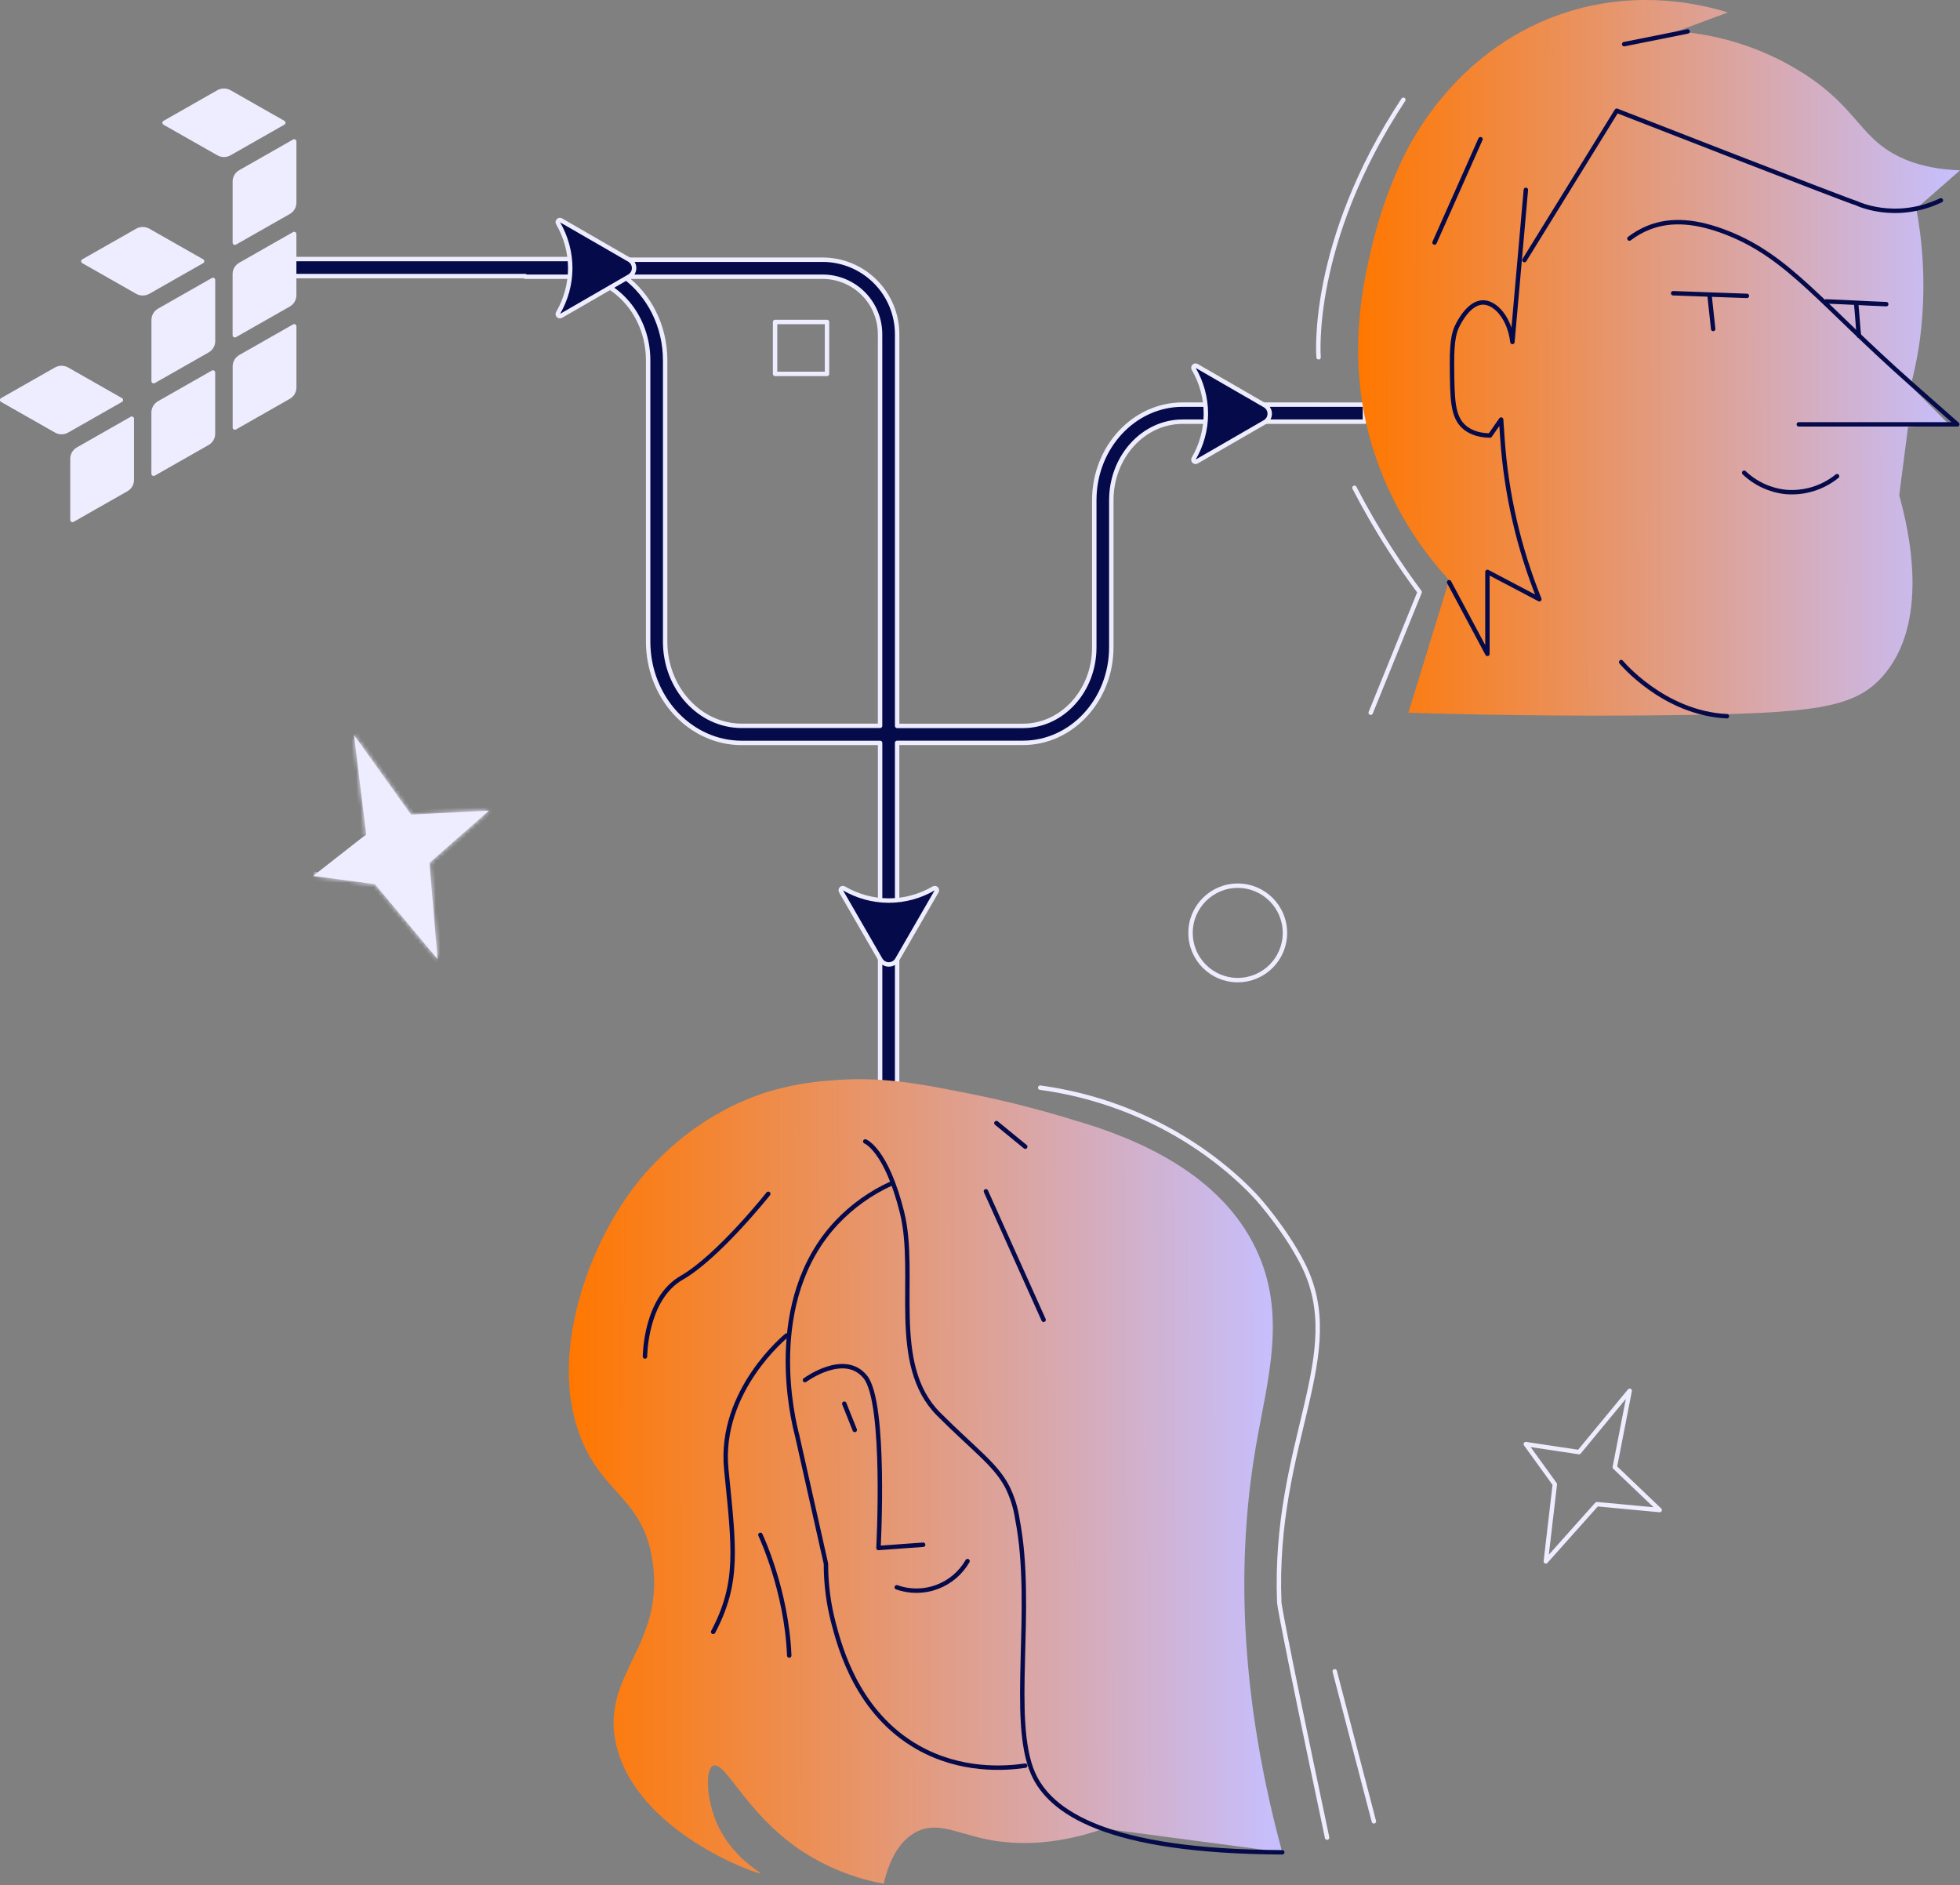 <svg width="443" height="426" viewBox="0 0 443 426" fill="none" xmlns="http://www.w3.org/2000/svg">
<rect x="0" y="0" width="443" height="426" fill="#808080" stroke="none"/>
<path d="M279.754 221.494C285.647 221.494 290.423 216.718 290.423 210.826C290.423 204.934 285.647 200.157 279.754 200.157C273.862 200.157 269.086 204.934 269.086 210.826C269.086 216.718 273.862 221.494 279.754 221.494Z" stroke="#EEECFF" stroke-linecap="round" stroke-linejoin="round"/>
<mask id="path-2-inside-1_1243_12609" fill="white">
<path d="M82.77 188.561C81.856 181.077 80.94 173.591 80.023 166.104L92.909 184.093L110.528 183.189L97.06 194.997L98.893 216.734L84.732 199.807L70.783 197.95"/>
</mask>
<path d="M82.77 188.561C81.856 181.077 80.94 173.591 80.023 166.104L92.909 184.093L110.528 183.189L97.06 194.997L98.893 216.734L84.732 199.807L70.783 197.95" fill="#EEECFF"/>
<path d="M80.023 166.104L80.836 165.521L79.031 166.225L80.023 166.104ZM92.909 184.093L92.096 184.675L92.415 185.12L92.96 185.092L92.909 184.093ZM110.528 183.189L111.187 183.941L113.352 182.042L110.477 182.19L110.528 183.189ZM97.06 194.997L96.401 194.245L96.021 194.578L96.064 195.081L97.06 194.997ZM98.893 216.734L98.126 217.375L100.155 219.801L99.889 216.649L98.893 216.734ZM84.732 199.807L85.499 199.165L85.25 198.867L84.864 198.816L84.732 199.807ZM83.762 188.44C82.848 180.956 81.933 173.47 81.016 165.982L79.031 166.225C79.948 173.713 80.863 181.198 81.777 188.683L83.762 188.44ZM79.21 166.686L92.096 184.675L93.722 183.511L80.836 165.521L79.21 166.686ZM92.96 185.092L110.579 184.187L110.477 182.19L92.858 183.094L92.96 185.092ZM109.869 182.437L96.401 194.245L97.719 195.749L111.187 183.941L109.869 182.437ZM96.064 195.081L97.896 216.818L99.889 216.649L98.057 194.913L96.064 195.081ZM99.66 216.092L85.499 199.165L83.965 200.449L98.126 217.375L99.66 216.092ZM84.864 198.816L70.915 196.959L70.651 198.942L84.6 200.798L84.864 198.816Z" fill="#EEECFF" mask="url(#path-2-inside-1_1243_12609)"/>
<path d="M356.891 328.161L368.344 314.299C367.228 320.071 366.105 325.828 364.977 331.572L375.121 341.254L360.932 339.922L349.388 352.856L351.422 335.429L344.861 326.353L356.891 328.161Z" stroke="#EEECFF" stroke-linecap="round" stroke-linejoin="round"/>
<path d="M186.921 72.761H175.185V84.497H186.921V72.761Z" stroke="#EEECFF" stroke-linecap="round" stroke-linejoin="round"/>
<path d="M267.296 91.438C256.286 91.438 247.33 101.125 247.33 113.035V146.296C247.33 156.084 240.115 164.045 231.212 164.045H202.775V75.526C202.769 71.063 200.993 66.785 197.837 63.629C194.681 60.473 190.403 58.698 185.94 58.691H131.587C130.789 58.591 129.986 58.541 129.182 58.542H65.796V62.39H118.706V62.539H131.322C139.86 63.703 146.493 71.731 146.493 81.438V144.997C146.493 157.623 155.988 167.893 167.657 167.893H198.922V284.112H202.77V167.878H231.212C242.222 167.878 251.178 158.191 251.178 146.281V113.044C251.178 103.256 258.393 95.295 267.296 95.295H308.503V91.447L267.296 91.438ZM167.652 164.03C158.109 164.03 150.336 155.488 150.336 144.982V81.438C150.336 73.597 146.676 66.666 141.111 62.539H185.925C189.37 62.539 192.673 63.907 195.109 66.343C197.544 68.779 198.912 72.082 198.912 75.526V164.03H167.652Z" fill="#050A4A" stroke="#EEECFF" stroke-linecap="round" stroke-linejoin="round"/>
<path d="M128.888 60.615C128.884 57.035 127.929 53.519 126.122 50.428C126.073 50.336 126.055 50.232 126.071 50.129C126.086 50.027 126.134 49.932 126.208 49.859C126.281 49.786 126.376 49.739 126.479 49.724C126.581 49.71 126.686 49.729 126.776 49.778L142.221 58.691C142.555 58.882 142.833 59.158 143.026 59.491C143.219 59.824 143.32 60.202 143.32 60.586C143.32 60.971 143.219 61.349 143.026 61.682C142.833 62.014 142.555 62.29 142.221 62.481L126.776 71.399C126.686 71.449 126.581 71.468 126.479 71.453C126.376 71.438 126.281 71.391 126.208 71.318C126.134 71.245 126.086 71.15 126.071 71.048C126.055 70.946 126.073 70.841 126.122 70.75C127.92 67.674 128.874 64.178 128.888 60.615Z" fill="#050A4A" stroke="#EEECFF" stroke-linecap="round" stroke-linejoin="round"/>
<path d="M272.553 93.516C272.55 89.936 271.595 86.422 269.787 83.333C269.739 83.242 269.72 83.137 269.736 83.035C269.751 82.932 269.799 82.838 269.873 82.765C269.946 82.692 270.041 82.644 270.144 82.63C270.246 82.615 270.351 82.634 270.442 82.683L285.886 91.601C286.22 91.793 286.497 92.07 286.69 92.403C286.883 92.736 286.985 93.114 286.985 93.499C286.985 93.884 286.883 94.262 286.69 94.595C286.497 94.928 286.22 95.205 285.886 95.396L270.442 104.314C270.351 104.364 270.246 104.382 270.144 104.368C270.041 104.353 269.946 104.306 269.873 104.233C269.799 104.16 269.751 104.065 269.736 103.963C269.72 103.861 269.739 103.756 269.787 103.665C271.589 100.585 272.544 97.084 272.553 93.516Z" fill="#050A4A" stroke="#EEECFF" stroke-linecap="round" stroke-linejoin="round"/>
<path d="M200.846 203.52C204.435 203.522 207.96 202.567 211.057 200.754C211.149 200.705 211.253 200.687 211.356 200.703C211.458 200.718 211.553 200.766 211.626 200.84C211.699 200.913 211.746 201.008 211.76 201.111C211.775 201.213 211.756 201.318 211.707 201.408L202.789 216.853C202.597 217.187 202.321 217.464 201.988 217.657C201.654 217.85 201.276 217.951 200.891 217.951C200.507 217.951 200.128 217.85 199.795 217.657C199.462 217.464 199.186 217.187 198.994 216.853L190.076 201.408C190.027 201.318 190.008 201.213 190.022 201.111C190.037 201.008 190.084 200.913 190.157 200.84C190.23 200.766 190.325 200.718 190.427 200.703C190.53 200.687 190.634 200.705 190.726 200.754C193.797 202.55 197.288 203.504 200.846 203.52Z" fill="#050A4A" stroke="#EEECFF" stroke-linecap="round" stroke-linejoin="round"/>
<path d="M208.706 251.88C208.706 255.206 206.01 257.902 202.683 257.902C199.357 257.902 196.661 255.206 196.661 251.88C196.661 248.554 199.357 245.857 202.683 245.857C206.01 245.857 208.706 248.554 208.706 251.88Z" fill="#050A4A" stroke="#050A4A"/>
<path d="M219.427 247.209C227.381 248.802 235.248 250.806 242.996 253.212C257.493 257.411 275.906 265.477 283.88 282.254C290.966 297.127 286.468 311.716 283.88 326.708C280.278 347.588 278.835 378.175 289.806 418.579L249.503 413.245C239.402 416.785 231.581 416.804 226.387 416.208C217.729 415.246 212.755 411.345 207.421 413.836C202.794 416.001 200.735 421.436 199.725 425.693C192.94 424.456 186.483 421.837 180.754 417.997C168.441 409.599 163.972 397.935 161.197 399.031C159.412 399.738 159.624 406.155 161.788 411.48C165.074 419.556 172.024 423.115 171.865 423.331C171.567 423.745 143.866 414.135 139.268 394.289C135.627 378.603 150.057 372.235 147.565 353.404C145.382 336.925 134.319 338.041 129.768 320.215C125.156 302.081 134.347 277.406 146.954 263.909C149.98 260.672 158.979 251.249 173.631 246.718C178.183 245.353 182.875 244.504 187.618 244.188C198.931 243.168 207.493 244.837 219.427 247.209Z" fill="url(#paint0_linear_1243_12609)"/>
<path d="M201.495 267.444C196.807 269.569 192.579 272.59 189.052 276.338C172.529 294.039 179.326 321.211 180.158 324.347L186.68 353.389C186.671 357.988 187.267 362.568 188.45 367.011C189.927 372.533 193.842 387.151 207.421 394.871C217.209 400.436 227.209 399.681 231.721 399.022" stroke="#050A4A" stroke-linecap="round" stroke-linejoin="round"/>
<path d="M202.683 358.714C205.622 359.754 208.833 359.731 211.757 358.648C214.681 357.565 217.132 355.492 218.685 352.788" stroke="#050A4A" stroke-linecap="round" stroke-linejoin="round"/>
<path d="M190.826 317.223L193.197 323.153" stroke="#050A4A" stroke-linecap="round" stroke-linejoin="round"/>
<path d="M195.569 257.954C195.569 257.954 200.312 259.729 203.867 273.957C207.421 288.185 200.904 308.334 212.169 319.594C220.23 327.656 224.949 330.859 227.633 335.948C228.793 338.262 229.574 340.747 229.946 343.308C233.842 363.356 228.147 388.709 233.506 400.802C237.32 409.416 249.898 418.44 289.812 418.598" stroke="#050A4A" stroke-linecap="round" stroke-linejoin="round"/>
<path d="M177.787 301.812C177.787 301.812 162.395 314.26 164.155 332.043C165.916 349.825 167.118 357.536 161.192 368.791" stroke="#050A4A" stroke-linecap="round" stroke-linejoin="round"/>
<path d="M171.861 346.862C171.861 346.862 177.787 359.306 178.384 374.125" stroke="#050A4A" stroke-linecap="round" stroke-linejoin="round"/>
<path d="M145.781 306.555C145.781 306.555 145.781 293.515 154.078 288.758C162.376 284.001 173.641 269.792 173.641 269.792" stroke="#050A4A" stroke-linecap="round" stroke-linejoin="round"/>
<path d="M222.837 269.215L235.877 298.258" stroke="#050A4A" stroke-linecap="round" stroke-linejoin="round"/>
<path d="M225.208 253.803L231.726 259.137" stroke="#050A4A" stroke-linecap="round" stroke-linejoin="round"/>
<path d="M181.938 311.889C181.938 311.889 190.826 305.323 195.569 311.158C200.312 316.992 198.551 349.825 198.551 349.825L208.652 349.094" stroke="#050A4A" stroke-linecap="round" stroke-linejoin="round"/>
<path d="M235.107 245.8C245.827 247.257 256.166 250.76 265.564 256.117C276.478 262.37 282.919 269.398 284.232 270.855C284.232 270.855 290.393 277.695 294.41 285.54C304.944 306.122 287.676 325.79 289.143 362.221C289.143 362.221 289.239 364.592 299.951 415.275" stroke="#EEECFF" stroke-linecap="round" stroke-linejoin="round"/>
<path d="M301.678 377.704L310.523 411.6" stroke="#EEECFF" stroke-linecap="round" stroke-linejoin="round"/>
<path d="M377.484 161.625C409.797 161.254 418.85 160.052 425.233 153.15C436.435 140.995 431.418 119.624 429.268 111.957C429.932 106.804 430.593 101.654 431.25 96.507L440.495 95.887L431.837 87.229C432.637 84.187 433.279 81.106 433.761 77.998C435.237 67.749 435.021 57.326 433.121 47.147L443.001 38.489C433.525 38.176 427.998 35.228 424.67 32.481C419.725 28.398 417.21 22.775 407.888 16.762C406.445 15.834 405.348 15.223 404.704 14.838C396.797 10.407 388.014 7.764 378.975 7.094L390.519 2.818C384.81 1.048 370.933 -2.386 354.742 2.558C329.572 10.254 318.826 32.053 317.037 35.839C314.156 41.898 311.9 48.235 310.303 54.752C308.143 63.602 304.31 80.052 309.735 99.436C313.104 111.236 319.2 122.078 327.532 131.086C324.46 141.088 321.39 151.085 318.321 161.076C342.13 161.793 362.265 161.812 377.484 161.625Z" fill="url(#paint1_linear_1243_12609)"/>
<path d="M344.55 58.778L365.406 25.021C365.406 25.021 418.561 45.753 419.538 45.892C419.538 45.892 428.196 50.221 438.677 45.276" stroke="#050A4A" stroke-linecap="round" stroke-linejoin="round"/>
<path d="M324.237 54.809L334.617 31.457" stroke="#050A4A" stroke-linecap="round" stroke-linejoin="round"/>
<path d="M381.442 7.104L367.094 9.98" stroke="#050A4A" stroke-linecap="round" stroke-linejoin="round"/>
<path d="M386.405 66.878L387.213 74.338" stroke="#050A4A" stroke-linecap="round" stroke-linejoin="round"/>
<path d="M419.537 68.734C419.739 70.451 419.951 74.15 420.153 75.872" stroke="#050A4A" stroke-linecap="round" stroke-linejoin="round"/>
<path d="M394.222 106.839C396.768 109.263 400.039 110.784 403.534 111.168C407.741 111.546 411.929 110.271 415.212 107.613" stroke="#050A4A" stroke-linecap="round" stroke-linejoin="round"/>
<path d="M327.532 131.577L336.19 147.772V129.244L347.922 135.42C343.252 123.833 340.437 111.582 339.581 99.119C339.48 97.676 339.384 96.233 339.283 94.814L336.763 98.426C333.612 98.383 331.904 97.296 331.063 96.598C328.254 94.261 328.234 90.254 328.177 82.245C328.143 76.594 328.797 74.77 329.456 73.481C329.894 72.63 332.082 68.368 335.185 68.349C338.037 68.349 341.193 71.904 341.837 77.281L344.877 42.904" stroke="#050A4A" stroke-linecap="round" stroke-linejoin="round"/>
<path d="M368.286 53.914C369.608 52.895 371.065 52.064 372.615 51.447C377.719 49.417 383.553 49.912 390.523 52.678C404.395 58.186 411.528 68.618 431.889 86.641L442.384 95.901H406.569" stroke="#050A4A" stroke-linecap="round" stroke-linejoin="round"/>
<path d="M378.167 66.267L394.838 66.868" stroke="#050A4A" stroke-linecap="round" stroke-linejoin="round"/>
<path d="M412.745 68.118C418.301 68.32 420.768 68.527 426.329 68.734" stroke="#050A4A" stroke-linecap="round" stroke-linejoin="round"/>
<path d="M366.42 149.624C366.42 149.624 375.92 161.144 390.316 161.865" stroke="#050A4A" stroke-linecap="round" stroke-linejoin="round"/>
<path d="M306.132 110.23C308.426 114.66 311.105 119.369 314.237 124.232C316.449 127.667 318.676 130.861 320.87 133.809L309.807 161.072" stroke="#EEECFF" stroke-linecap="round" stroke-linejoin="round"/>
<path d="M317.185 22.544C295.814 54.968 298.027 80.745 298.027 80.745" stroke="#EEECFF" stroke-linecap="round" stroke-linejoin="round"/>
<path d="M16.131 117.929C16.013 117.864 15.877 117.735 15.877 117.494V103.661C15.877 102.615 16.45 101.638 17.372 101.112L29.531 94.189C29.622 94.138 29.71 94.116 29.784 94.116C29.885 94.116 29.972 94.151 30.042 94.189C30.16 94.254 30.295 94.383 30.295 94.624V108.462C30.295 109.512 29.723 110.485 28.801 111.01L16.642 117.929C16.432 118.05 16.249 117.994 16.131 117.929ZM12.417 97.754C13.339 98.279 14.483 98.279 15.405 97.754L27.565 90.836C27.774 90.715 27.818 90.534 27.818 90.401C27.818 90.267 27.774 90.087 27.565 89.966L15.405 83.047C14.947 82.785 14.427 82.656 13.911 82.656C13.396 82.656 12.876 82.785 12.417 83.047L0.253 89.966C0.044 90.087 0 90.267 0 90.401C0 90.534 0.044 90.715 0.258 90.836L12.421 97.75L12.417 97.754ZM34.992 86.569L47.151 79.65C48.073 79.125 48.645 78.148 48.645 77.102V63.264C48.645 63.023 48.506 62.894 48.392 62.829C48.327 62.791 48.239 62.756 48.134 62.756C48.056 62.756 47.973 62.778 47.881 62.829L35.722 69.752C34.8 70.278 34.227 71.255 34.227 72.301V86.134C34.227 86.375 34.367 86.504 34.481 86.569C34.599 86.634 34.782 86.69 34.992 86.569ZM33.756 51.687C33.297 51.425 32.777 51.295 32.261 51.295C31.746 51.295 31.226 51.425 30.767 51.687L18.604 58.606C18.394 58.726 18.35 58.907 18.35 59.041C18.35 59.174 18.394 59.355 18.608 59.476L30.771 66.39C31.693 66.915 32.838 66.915 33.76 66.39L45.919 59.471C46.129 59.351 46.172 59.166 46.172 59.036C46.172 58.907 46.129 58.722 45.919 58.602L33.76 51.683L33.756 51.687ZM34.983 107.489L47.142 100.57C48.064 100.045 48.637 99.067 48.637 98.021V84.184C48.637 83.943 48.497 83.814 48.383 83.749C48.318 83.71 48.23 83.676 48.126 83.676C48.047 83.676 47.964 83.697 47.872 83.749L35.713 90.672C34.791 91.197 34.219 92.175 34.219 93.221V107.054C34.219 107.295 34.358 107.424 34.472 107.489C34.59 107.553 34.774 107.609 34.983 107.489ZM53.342 55.278L65.501 48.359C66.423 47.834 66.996 46.857 66.996 45.81V31.969C66.996 31.728 66.856 31.599 66.742 31.534C66.677 31.495 66.589 31.461 66.484 31.461C66.406 31.461 66.323 31.482 66.231 31.534L54.072 38.457C53.15 38.982 52.578 39.959 52.578 41.006V54.839C52.578 55.08 52.717 55.209 52.831 55.274C52.945 55.338 53.128 55.394 53.342 55.274V55.278ZM52.11 20.392C51.651 20.129 51.132 20 50.616 20C50.1 20 49.58 20.129 49.122 20.392L36.958 27.311C36.748 27.431 36.705 27.616 36.705 27.745C36.705 27.874 36.748 28.06 36.958 28.18L49.122 35.094C50.044 35.62 51.188 35.62 52.11 35.094L64.269 28.176C64.479 28.055 64.523 27.874 64.523 27.741C64.523 27.608 64.479 27.427 64.269 27.306L52.11 20.392ZM53.338 76.193L65.497 69.275C66.419 68.749 66.991 67.772 66.991 66.726V52.888C66.991 52.647 66.851 52.518 66.738 52.454C66.672 52.415 66.585 52.38 66.48 52.38C66.401 52.38 66.318 52.398 66.227 52.454L54.068 59.377C53.146 59.902 52.573 60.879 52.573 61.925V75.758C52.573 75.999 52.713 76.129 52.827 76.193C52.94 76.258 53.128 76.314 53.338 76.193ZM53.347 97.048L65.506 90.129C66.428 89.604 67 88.627 67 87.581V73.743C67 73.502 66.86 73.373 66.747 73.309C66.681 73.27 66.594 73.235 66.493 73.235C66.415 73.235 66.327 73.253 66.24 73.309L54.081 80.232C53.159 80.757 52.586 81.734 52.586 82.78V96.613C52.586 96.855 52.726 96.984 52.84 97.048C52.953 97.113 53.137 97.169 53.351 97.048H53.347Z" fill="#EEECFF"/>
<defs>
<linearGradient id="paint0_linear_1243_12609" x1="128.562" y1="334.775" x2="289.095" y2="334.386" gradientUnits="userSpaceOnUse">
<stop stop-color="#FF7700"/>
<stop offset="1" stop-color="#C6BFFF"/>
</linearGradient>
<linearGradient id="paint1_linear_1243_12609" x1="306.964" y1="80.851" x2="442.401" y2="80.54" gradientUnits="userSpaceOnUse">
<stop stop-color="#FF7700"/>
<stop offset="1" stop-color="#C6BFFF"/>
</linearGradient>
</defs>
</svg>

